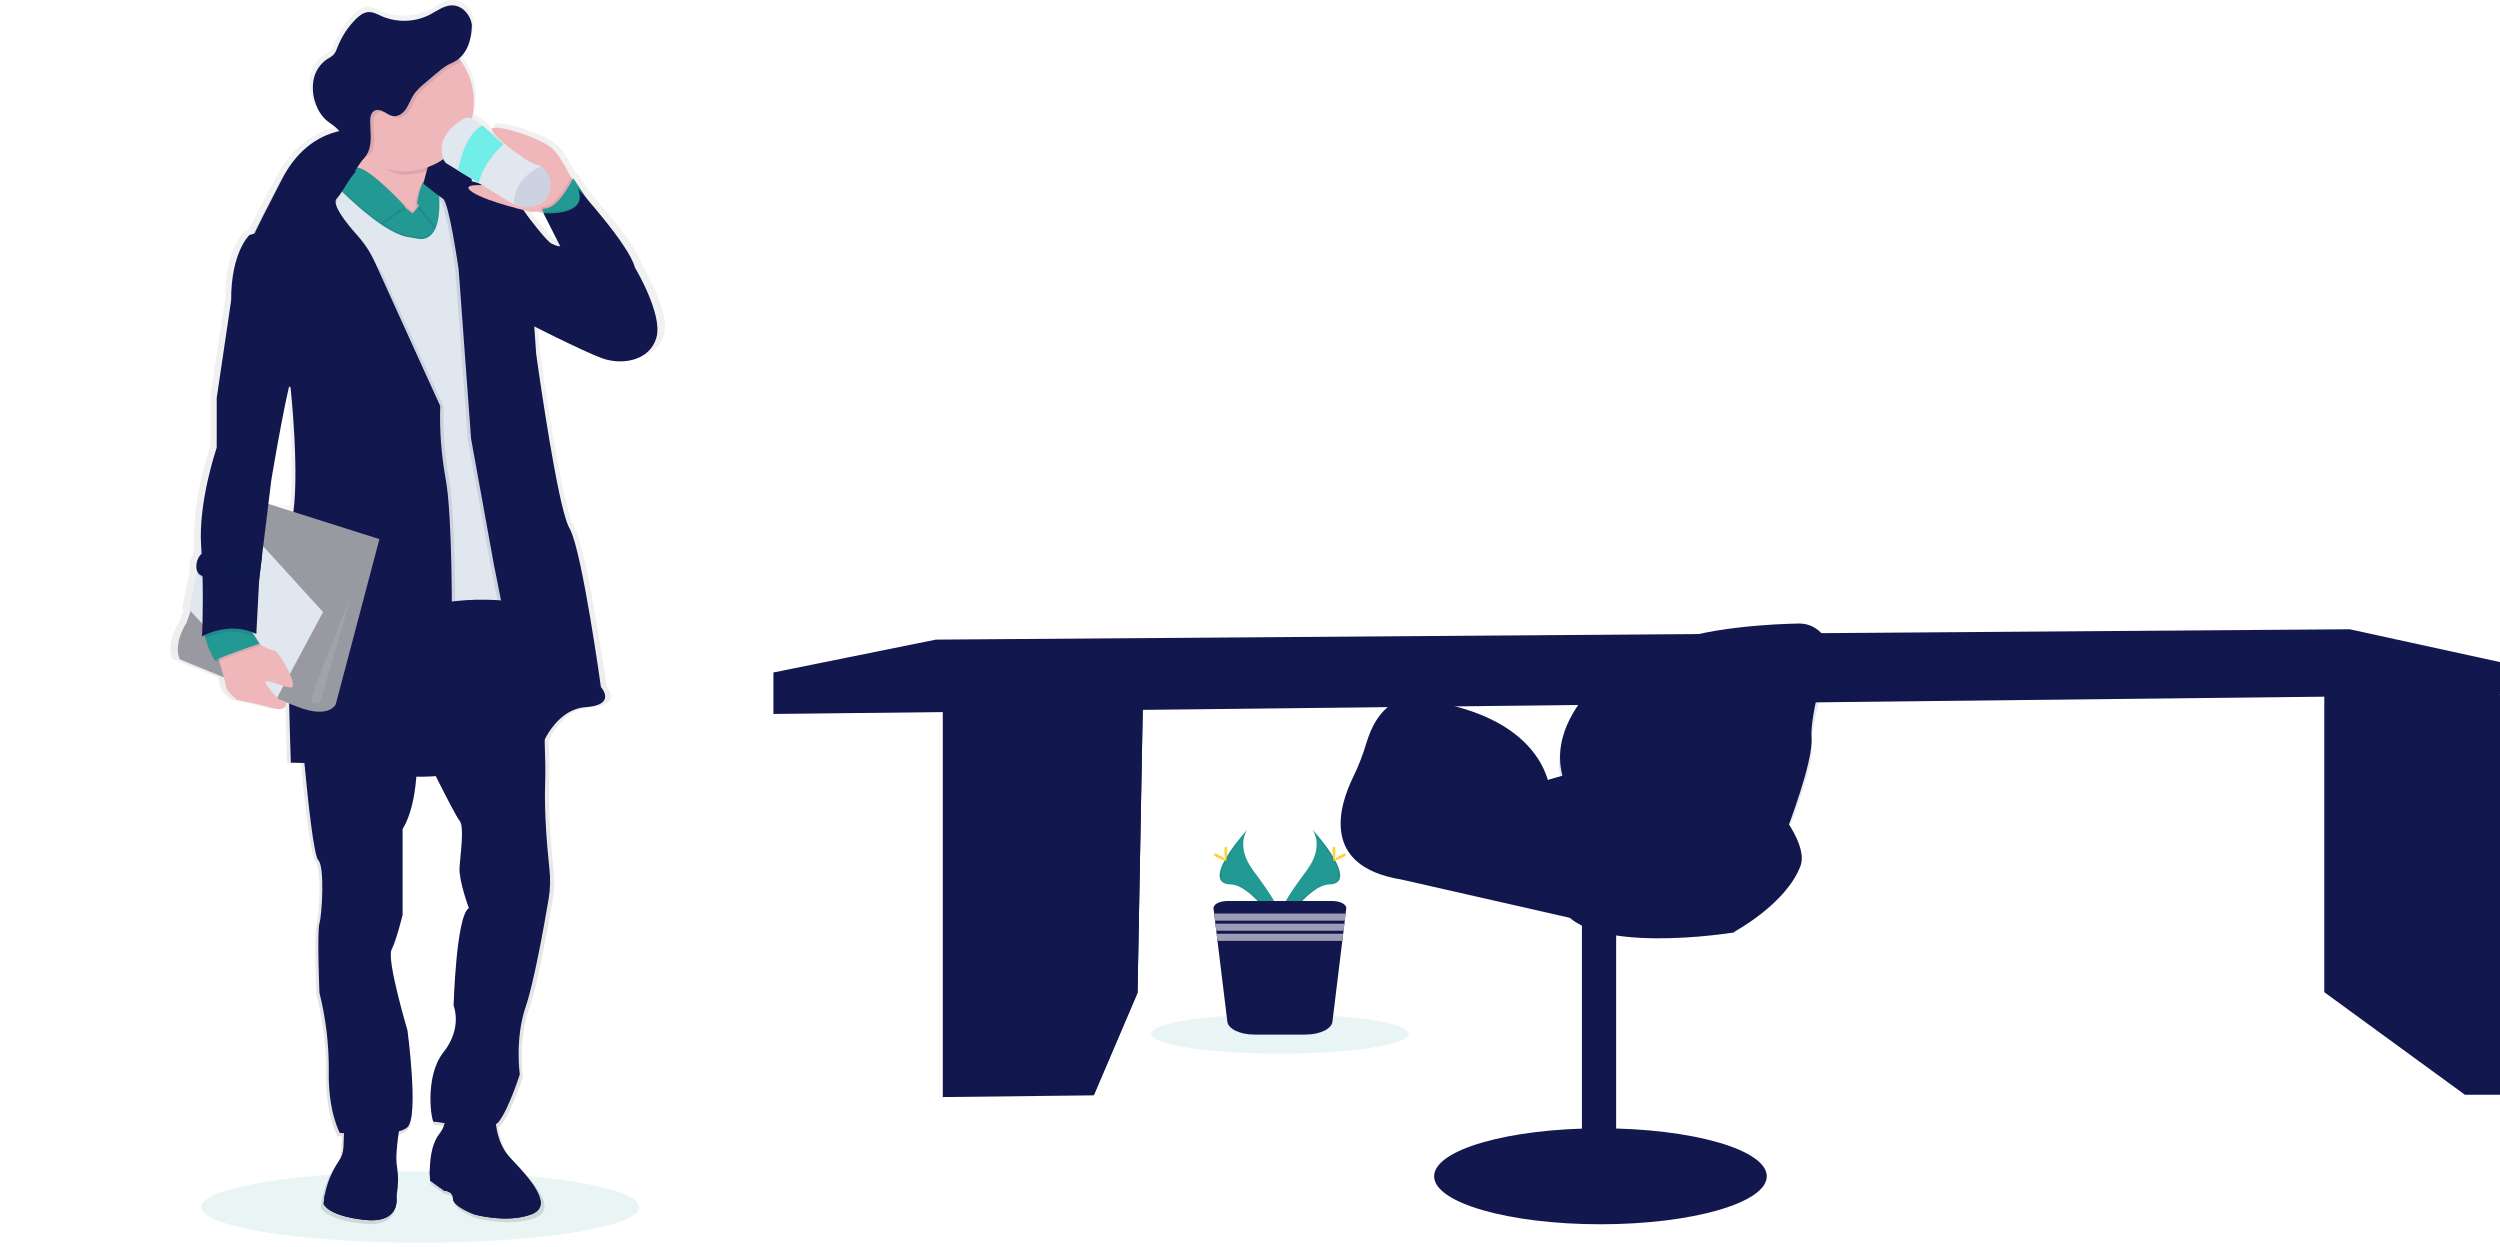 <svg width="451" height="225" viewBox="0 0 451 225" fill="none" xmlns="http://www.w3.org/2000/svg">
<path opacity="0.1" d="M75.81 224.187C97.628 224.187 115.316 221.308 115.316 217.756C115.316 214.204 97.628 211.325 75.81 211.325C53.992 211.325 36.305 214.204 36.305 217.756C36.305 221.308 53.992 224.187 75.81 224.187Z" fill="#229993"/>
<path d="M31.131 118.881C31.131 118.881 34.806 120.376 39.317 122.167C39.472 122.683 39.591 123.209 39.673 123.741C39.752 124.783 41.816 126.25 41.816 126.25C41.816 126.25 45.644 126.942 48.526 127.753C50.765 128.366 51.074 127.141 50.786 126.663L51.457 126.92C51.607 133.119 51.779 137.639 51.779 137.639C51.779 137.639 52.758 137.639 54.305 137.712C54.323 137.908 54.342 138.11 54.363 138.325C54.954 144.45 56.041 154.556 56.884 155.395C58.109 156.58 57.566 165.314 57.095 166.858C56.623 168.401 57.095 179.508 57.095 179.508C57.095 179.508 58.991 186.295 58.831 193.7C58.672 201.105 60.883 204.964 60.883 204.964L61.676 205.022C61.676 205.227 61.652 205.429 61.643 205.634C61.606 206.305 61.578 206.976 61.569 207.585C61.52 208.516 61.201 209.412 60.65 210.164C59.381 211.978 58.506 214.038 58.081 216.212C57.988 216.698 57.923 217.189 57.885 217.682C57.885 217.804 57.87 217.872 57.87 217.872C57.87 217.872 58.605 220.034 65.501 220.753C72.398 221.473 71.4 216.484 71.4 216.484C71.4 216.484 71.433 216.344 71.476 216.086C71.778 214.4 71.787 212.674 71.504 210.984C71.262 209.667 71.47 207.389 71.77 205.3C71.801 205.083 71.834 204.869 71.865 204.657C72.442 204.537 72.984 204.285 73.448 203.922C75.607 201.953 73.448 186.298 73.448 186.298C73.448 186.298 69.553 173.494 70.502 171.641C71.452 169.788 72.554 165.317 72.554 165.317V149.735C74.085 147.264 74.774 143.883 75.059 140.805C75.078 140.6 75.096 140.398 75.111 140.193C76.388 140.217 77.613 140.171 78.725 140.095L79.031 140.707C80.838 144.208 82.675 147.674 83.126 148.186C84.072 149.267 83.282 154.204 83.126 156.672C82.969 159.14 84.862 164.077 84.862 164.077C82.495 165.464 82.02 181.818 82.02 181.818C82.02 181.818 83.757 185.829 80.124 190.304C76.492 194.778 77.913 203.264 78.388 202.955C78.514 202.872 79.282 202.997 80.376 203.178C80.177 203.911 79.822 204.592 79.334 205.175C78.162 206.633 77.76 208.917 77.644 210.742C77.576 211.694 77.576 212.648 77.644 213.6L80.275 215.437C80.275 215.437 81.907 215.437 81.907 216.879C81.907 218.322 85.906 219.758 85.906 219.758C85.906 219.758 91.854 221.403 96.435 219.758C97.92 219.225 98.374 218.31 98.199 217.198C97.838 214.874 94.729 211.686 92.487 209.37C90.975 207.799 90.286 205.717 89.979 203.913C89.946 203.72 89.918 203.53 89.894 203.343C90.078 203.239 90.243 203.104 90.381 202.942C92.276 200.627 94.328 194.303 94.328 194.303C94.328 194.303 93.391 187.841 95.443 181.968C96.974 177.622 98.833 167.436 99.697 162.448C100.012 160.638 100.07 158.792 99.868 156.966C99.47 153.325 98.857 146.578 99.075 141.237C99.148 139.495 99.096 136.723 98.977 133.474V133.428C100.101 131.306 102.538 127.842 106.605 127.557C112.501 127.144 109.447 123.907 109.447 123.907C109.447 123.907 105.99 99.612 103.711 95.301C103.677 95.225 103.637 95.153 103.592 95.083C103.255 94.547 102.888 93.475 102.499 92.045C100.254 83.761 97.381 63.353 97.381 63.353L97.029 58.389C100.545 60.113 107.068 63.258 109.698 64.177C113.373 65.463 118.488 64.639 119.752 60.422C121.017 56.205 115.753 47.67 115.753 47.67C114.978 44.645 109.628 38.345 106.844 35.218C106.575 34.811 106.308 34.407 106.048 34.021C105.331 32.952 104.685 32.009 104.275 31.455L104.235 31.531C104.134 31.39 104.039 31.259 103.956 31.148L103.889 31.283C102.894 29.446 101.776 27.556 100.909 26.543C98.894 24.191 90.105 21.661 89.235 22.356C88.601 22.862 91.232 25.067 93.073 26.42L91.315 25.232L87.385 21.833L85.655 20.663C85.583 20.614 85.507 20.571 85.429 20.534C85.879 18.765 85.933 16.919 85.588 15.126C85.243 13.334 84.507 11.64 83.432 10.165C83.309 9.996 83.178 9.828 83.046 9.665C84.856 8.159 85.429 5.669 85.429 3.479V3.397C85.295 2.576 84.93 1.81 84.378 1.189C84.406 1.244 84.433 1.305 84.458 1.363C84.141 0.958 83.74 0.626 83.283 0.391C82.826 0.156 82.323 0.022 81.809 0C80.278 -0.024 78.994 0.98 77.65 1.669C76.267 2.362 74.751 2.748 73.205 2.801C71.659 2.854 70.12 2.572 68.692 1.976C67.862 1.62 67.026 1.149 66.126 1.222C65.226 1.296 64.512 1.875 63.9 2.478C62.427 3.898 61.269 5.611 60.5 7.506C60.274 8.061 60.072 8.652 59.634 9.068C59.3 9.34 58.939 9.577 58.556 9.773C57.895 10.193 57.327 10.743 56.886 11.39C56.444 12.036 56.138 12.765 55.986 13.533C55.7 15.062 55.861 16.641 56.449 18.081C56.804 19.078 57.385 19.979 58.145 20.715C58.718 21.245 59.404 21.634 60.01 22.133C60.286 22.357 60.543 22.603 60.779 22.868C58.025 23.477 55.507 24.873 53.53 26.886C52.045 28.321 50.804 29.988 49.855 31.822C47.292 36.639 45.736 39.638 44.812 41.539C44.349 41.68 44.064 41.748 44.064 41.748C44.064 41.748 40.591 44.831 40.644 53.676L37.958 71.365V80.414C37.958 80.414 34.5 90.235 35.067 98.363C35.067 98.473 35.067 98.58 35.088 98.688L34.806 100.069C34.373 100.66 34.156 101.382 34.194 102.114C34.176 102.365 34.195 102.617 34.249 102.862L32.84 109.82L33.107 110.101L32.381 112.144C29.646 116.514 31.131 118.881 31.131 118.881ZM51.442 69.27C51.616 69.389 51.714 69.451 51.714 69.451C51.714 69.451 53.245 83.161 52.327 91.313L49.102 91.093L47.571 90.621L48.119 86.263C48.119 86.263 50.082 74.782 51.429 69.27H51.442ZM64.114 29.473L64.42 29.002C64.356 29.17 64.292 29.336 64.224 29.489L64.114 29.473ZM49.558 91.246L51.227 91.417L52.284 91.638C52.265 91.785 52.247 91.929 52.229 92.07L49.558 91.246ZM85.429 31.969C85.428 31.817 85.418 31.664 85.398 31.513L86.709 32.291L86.788 32.34C86.335 32.208 85.87 32.092 85.429 31.985V31.969ZM95.602 38.033C95.422 37.751 95.228 37.478 95.02 37.215C95.939 37.436 96.508 37.564 96.508 37.564C97.242 37.437 97.996 37.513 98.689 37.785C98.913 38.241 99.166 38.683 99.445 39.108L101.865 43.793C101.865 43.793 101.338 43.845 100.285 43.331C99.231 42.816 95.602 38.033 95.602 38.033ZM49.638 126.231L50.394 126.537C50.226 126.59 49.956 126.467 49.638 126.231Z" fill="url(#paint0_linear)"/>
<path d="M75.843 25.565C76.816 26.138 76.847 28.585 76.697 30.548C76.59 31.984 76.391 33.16 76.391 33.16L82.727 48.564C82.727 48.564 85.076 37.589 85.113 32.689C85.115 32.302 85.056 31.918 84.938 31.549C83.832 28.018 77.622 26.058 75.843 25.565Z" fill="#12174E"/>
<path d="M75.387 25.443C75.387 25.443 75.558 25.483 75.854 25.566C75.712 25.484 75.551 25.442 75.387 25.443Z" fill="#12174E"/>
<path d="M77.584 212.966L80.135 214.803C80.135 214.803 81.718 214.803 81.718 216.234C81.718 217.664 85.595 219.091 85.595 219.091C85.595 219.091 91.365 220.723 95.805 219.091C97.245 218.561 97.686 217.655 97.517 216.549C97.165 214.243 94.148 211.092 91.977 208.78C90.51 207.221 89.834 205.154 89.546 203.365C89.333 202.085 89.276 200.785 89.374 199.491L80.034 198.827C80.569 200.236 80.569 201.793 80.034 203.203C79.83 203.707 79.554 204.179 79.216 204.605C78.077 206.051 77.685 208.32 77.575 210.118C77.511 211.066 77.514 212.018 77.584 212.966Z" fill="#12174E"/>
<path d="M58.388 217.201C58.388 217.201 59.101 219.345 65.79 220.062C72.478 220.778 71.507 215.823 71.507 215.823C71.507 215.823 71.541 215.682 71.584 215.428C71.874 213.753 71.883 212.041 71.608 210.363C71.375 209.058 71.578 206.795 71.868 204.722C72.211 202.254 72.68 200.052 72.68 200.052L62.317 200.817C62.317 200.817 62.136 202.927 62.032 205.059C61.998 205.723 61.971 206.388 61.961 206.994C61.913 207.915 61.603 208.802 61.067 209.551C59.84 211.362 58.998 213.405 58.593 215.554C58.503 216.036 58.44 216.523 58.403 217.012C58.388 217.134 58.388 217.201 58.388 217.201Z" fill="#12174E"/>
<path d="M77.583 212.966L80.134 214.803C80.134 214.803 81.718 214.803 81.718 216.233C81.718 217.663 85.595 219.091 85.595 219.091C85.595 219.091 91.364 220.723 95.805 219.091C97.244 218.561 97.685 217.654 97.517 216.549C97.379 216.549 97.247 216.567 97.137 216.57C95.318 216.628 93.548 217.118 91.738 217.281C90.707 217.357 89.672 217.373 88.639 217.33C88.126 217.326 87.615 217.286 87.108 217.21C85.883 216.993 84.746 216.359 83.653 215.737C83.386 215.612 83.15 215.428 82.964 215.198C82.817 214.944 82.713 214.666 82.658 214.377C82.272 212.993 81.194 211.885 79.957 211.156C79.204 210.727 78.406 210.383 77.577 210.13C77.513 211.074 77.515 212.022 77.583 212.966Z" fill="#12174E"/>
<path d="M58.388 217.201C58.388 217.201 59.101 219.345 65.79 220.062C72.478 220.778 71.507 215.823 71.507 215.823C71.507 215.823 71.541 215.682 71.584 215.428C71.277 215.587 71.017 215.734 70.898 215.802C70.285 216.16 69.737 216.653 69.1 216.987C67.569 217.792 65.731 217.554 64.004 217.293C63.193 217.171 62.381 217.048 61.572 216.898C60.956 216.814 60.356 216.636 59.793 216.371C59.375 216.128 58.974 215.855 58.593 215.557C58.503 216.039 58.44 216.526 58.403 217.015C58.388 217.134 58.388 217.201 58.388 217.201Z" fill="#12174E"/>
<path opacity="0.1" d="M77.583 212.966L80.134 214.803C80.134 214.803 81.718 214.803 81.718 216.233C81.718 217.663 85.595 219.091 85.595 219.091C85.595 219.091 91.364 220.723 95.805 219.091C97.244 218.561 97.685 217.654 97.517 216.549C97.379 216.549 97.247 216.567 97.137 216.57C95.318 216.628 93.548 217.118 91.738 217.281C90.707 217.357 89.672 217.373 88.639 217.33C88.126 217.326 87.615 217.286 87.108 217.21C85.883 216.993 84.746 216.359 83.653 215.737C83.386 215.612 83.15 215.428 82.964 215.198C82.817 214.944 82.713 214.666 82.658 214.377C82.272 212.993 81.194 211.885 79.957 211.156C79.204 210.727 78.406 210.383 77.577 210.13C77.513 211.074 77.515 212.022 77.583 212.966Z" fill="#12174E"/>
<path opacity="0.1" d="M58.388 217.201C58.388 217.201 59.101 219.345 65.79 220.062C72.478 220.778 71.507 215.823 71.507 215.823C71.507 215.823 71.541 215.682 71.584 215.428C71.277 215.587 71.017 215.734 70.898 215.802C70.285 216.16 69.737 216.653 69.1 216.987C67.569 217.792 65.731 217.554 64.004 217.293C63.193 217.171 62.381 217.048 61.572 216.898C60.956 216.814 60.356 216.636 59.793 216.371C59.375 216.128 58.974 215.855 58.593 215.557C58.503 216.039 58.44 216.526 58.403 217.015C58.388 217.134 58.388 217.201 58.388 217.201Z" fill="#12174E"/>
<path opacity="0.1" d="M80.032 198.827C80.567 200.236 80.567 201.793 80.032 203.203C82.712 203.659 87.707 204.581 89.544 203.365C89.332 202.085 89.274 200.785 89.373 199.491L80.032 198.827Z" fill="#12174E"/>
<path opacity="0.1" d="M62.035 205.059C63.928 205.194 69.021 205.46 71.872 204.722C72.215 202.254 72.683 200.052 72.683 200.052L62.32 200.817C62.32 200.817 62.139 202.927 62.035 205.059Z" fill="#12174E"/>
<path d="M54.562 133.649C54.562 133.649 54.722 135.563 54.976 138.242C55.549 144.324 56.605 154.366 57.426 155.184C58.602 156.363 58.09 165.029 57.631 166.561C57.172 168.092 57.631 179.117 57.631 179.117C58.787 183.722 59.353 188.456 59.315 193.204C59.162 200.554 61.306 204.382 61.306 204.382C61.306 204.382 71.412 205.301 73.504 203.347C75.595 201.393 73.504 185.854 73.504 185.854C73.504 185.854 69.719 173.154 70.637 171.317C71.556 169.479 72.628 165.039 72.628 165.039V149.573C74.113 147.123 74.772 143.755 75.056 140.711C75.283 138.107 75.29 135.488 75.078 132.883C75.078 132.883 76.98 136.772 78.918 140.619C80.67 144.095 82.452 147.534 82.899 148.042C83.818 149.114 83.052 154.014 82.899 156.464C82.746 158.914 84.584 163.814 84.584 163.814C82.287 165.192 81.827 181.423 81.827 181.423C81.827 181.423 83.512 185.404 79.99 189.844C76.468 194.285 77.846 202.707 78.306 202.4C78.765 202.094 88.105 204.697 89.943 202.4C91.78 200.104 93.771 193.826 93.771 193.826C93.771 193.826 92.852 187.394 94.843 181.576C96.319 177.264 98.129 167.155 98.968 162.203C99.269 160.405 99.319 158.575 99.118 156.764C98.732 153.147 98.138 146.453 98.349 141.145C98.42 139.415 98.371 136.665 98.254 133.44C97.859 122.385 96.665 105.774 96.665 105.774L88.366 100.152L82.887 96.44L81.546 96.645L56.55 100.507L55.579 112.836L54.562 133.649Z" fill="#12174E"/>
<path opacity="0.1" d="M88.371 100.158L88.809 102.565C88.809 102.565 92.484 120.174 93.25 129.208C94.016 138.242 97.231 135.639 97.231 135.639C97.512 134.881 97.856 134.147 98.26 133.446C97.865 122.391 96.671 105.78 96.671 105.78L88.371 100.158Z" fill="#12174E"/>
<path d="M62.118 33.354C62.118 33.354 79.267 47.083 76.101 44.326C74.367 42.813 75.546 36.364 76.967 30.852C78.137 26.304 79.469 22.39 79.469 22.39C79.469 22.39 64.5 8.386 65.587 19.836C65.97 23.872 65.652 26.742 65.079 28.769C64.028 32.484 62.118 33.354 62.118 33.354Z" fill="#EFB7B9"/>
<path opacity="0.1" d="M63.544 29.704L74.416 38.202L77.579 34.68C77.579 34.68 80.287 33.507 80.489 34.833C80.691 36.159 81.46 44.327 79.876 45.092C78.293 45.858 76.254 46.369 74.468 46.115C72.683 45.861 70.689 43.867 69.363 43.102C68.037 42.336 63.137 38.355 63.137 38.355L60.687 34.937L63.544 29.704Z" fill="#12174E"/>
<path d="M63.544 30.01L74.416 38.508L77.579 34.986C77.579 34.986 80.287 33.813 80.489 35.139C80.691 36.465 81.46 44.633 79.876 45.398C78.293 46.164 76.254 46.676 74.468 46.421C72.683 46.167 70.689 44.174 69.363 43.408C68.037 42.642 63.137 38.661 63.137 38.661L60.687 35.243L63.544 30.01Z" fill="#229993"/>
<path opacity="0.1" d="M54.562 133.649C54.562 133.649 54.722 135.563 54.976 138.243C58.345 138.371 64.88 138.769 69.467 139.97C71.298 140.423 73.174 140.668 75.059 140.702C75.286 138.098 75.293 135.479 75.081 132.874C75.081 132.874 76.983 136.763 78.921 140.61C80.579 140.498 82.229 140.284 83.861 139.97L81.818 113.428C81.818 113.428 81.886 104.519 81.549 96.636L56.55 100.507L55.579 112.837L54.562 133.649Z" fill="#12174E"/>
<path opacity="0.1" d="M73.346 37.488C73.346 37.488 65.919 29.369 64.158 30.659C62.397 31.948 61.258 35.09 61.258 35.09L67.306 41.723L73.346 37.488Z" fill="#12174E"/>
<path d="M73.039 37.182C73.039 37.182 65.613 29.063 63.852 30.353C62.091 31.642 60.952 34.784 60.952 34.784L67 41.417L73.039 37.182Z" fill="#229993"/>
<path opacity="0.1" d="M79.212 42.385L74.924 37.011C74.924 37.011 75.598 31.93 77.166 32.579C78.734 33.228 79.212 35.828 79.212 35.828V42.385Z" fill="#12174E"/>
<path d="M79.519 42.029L75.253 36.655C75.253 36.655 75.927 31.574 77.495 32.223C79.063 32.873 79.519 35.473 79.519 35.473V42.029Z" fill="#229993"/>
<path opacity="0.1" d="M59.869 32.383C59.869 32.383 68.661 41.876 73.91 42.513C74.385 42.572 74.86 42.651 75.328 42.746C76.7 43.016 79.689 42.746 79.215 34.897L79.876 33.507L83.961 36.009L85.34 47.236L87.789 76.023L91.412 108.077C91.412 108.077 80.286 107.005 77.172 109.814C74.057 112.622 73.191 94.501 73.191 94.501L64.668 57.752L55.582 34.119L59.869 32.383Z" fill="#12174E"/>
<path opacity="0.1" d="M55.582 35.344L64.668 58.977L73.191 95.726C73.191 95.726 74.061 113.843 77.172 111.038C78.189 110.12 80.063 109.617 82.124 109.357C84.658 109.083 87.211 109.026 89.755 109.186C90.772 109.241 91.412 109.302 91.412 109.302L87.786 77.247L85.336 48.46L83.958 37.233L79.876 34.731L79.212 36.122C79.212 36.327 79.233 36.529 79.242 36.734C79.53 43.986 76.66 44.243 75.328 43.98C74.857 43.885 74.385 43.805 73.907 43.747C70.19 43.291 64.695 38.4 61.808 35.589C60.616 34.425 59.866 33.617 59.866 33.617L55.582 35.344Z" fill="#12174E"/>
<path d="M55.582 34.425L64.668 58.058L73.191 94.807C73.191 94.807 74.061 112.925 77.172 110.119C78.189 109.201 80.063 108.698 82.124 108.438C84.658 108.164 87.211 108.107 89.755 108.267C90.772 108.322 91.412 108.383 91.412 108.383L87.786 76.328L85.336 47.541L83.958 36.315L79.876 33.812L79.212 35.203C79.212 35.408 79.233 35.61 79.242 35.815C79.53 43.067 76.66 43.324 75.328 43.061C74.857 42.966 74.385 42.886 73.907 42.828C70.19 42.372 64.695 37.481 61.808 34.67C60.616 33.506 59.866 32.698 59.866 32.698L55.582 34.425Z" fill="#E1E7EF"/>
<path opacity="0.1" d="M79.212 35.203C79.212 35.408 79.233 35.611 79.242 35.816L79.313 35.865C80.391 36.575 82.121 48.574 82.121 48.574L84.366 79.146L88.5 101.962C88.5 101.962 89.042 104.562 89.753 108.276C90.769 108.331 91.409 108.393 91.409 108.393L87.787 76.329L85.337 47.542L83.959 36.315L79.876 33.813L79.212 35.203Z" fill="#12174E"/>
<path d="M76.401 33.161C76.401 33.161 78.851 35.145 79.929 35.856C81.007 36.566 82.737 48.565 82.737 48.565L84.982 79.137L89.116 101.953C89.116 101.953 92.791 119.562 93.557 128.596C94.322 137.63 97.538 135.027 97.538 135.027C97.538 135.027 99.939 127.983 105.653 127.576C111.368 127.169 108.409 123.95 108.409 123.95C108.409 123.95 105.062 99.827 102.86 95.531C102.826 95.457 102.787 95.385 102.744 95.316C102.419 94.783 102.061 93.721 101.684 92.3C99.507 84.08 96.723 63.819 96.723 63.819L94.987 38.707C90.543 31.464 76.762 31.715 76.762 31.715L76.401 33.161Z" fill="#12174E"/>
<path opacity="0.1" d="M55.582 34.425L64.668 58.058L73.191 94.808C73.191 94.808 74.061 112.925 77.172 110.12C78.189 109.201 80.063 108.699 82.124 108.438C82.087 102.209 81.897 91.031 81 86.334C80.224 82.041 79.899 77.679 80.032 73.318L68.903 49.073C68.903 49.073 60.534 38.756 60.482 37.28C60.463 36.734 61.057 35.724 61.811 34.661C60.619 33.498 59.869 32.689 59.869 32.689L55.582 34.425Z" fill="#12174E"/>
<path d="M83.552 139.366L81.512 112.824C81.512 112.824 81.665 93.019 80.388 86.334C79.61 82.041 79.284 77.679 79.417 73.319L68.291 49.073C68.291 49.073 59.922 38.756 59.87 37.28C59.818 35.804 64.252 30.895 64.252 30.895C64.252 30.895 54.562 32.028 53.285 36.364C52.008 40.7 45.017 42.388 45.017 42.388C45.017 42.388 41.648 45.45 41.7 54.23C41.752 63.01 52.419 69.898 52.419 69.898C52.419 69.898 54.204 86.435 52.673 93.889C51.142 101.343 52.468 137.578 52.468 137.578C52.468 137.578 62.727 137.682 69.158 139.366C75.589 141.051 83.552 139.366 83.552 139.366Z" fill="#12174E"/>
<path d="M68.445 97.257L60.584 127.012C60.584 127.012 59.512 129.667 53.999 127.625C48.487 125.582 32.461 118.949 32.461 118.949C32.461 118.949 31.031 116.6 33.686 112.263L41.701 88.784L68.445 97.257Z" fill="#9899A1"/>
<path d="M58.278 110.414L45.569 96.44L37.453 93.147L34.121 109.951L49.55 126.718L58.278 110.414Z" fill="#E1E7EF"/>
<path d="M44.696 115.081C44.696 115.081 48.475 117.301 49.47 117.377C50.466 117.454 53.981 124.09 52.496 124.038C51.011 123.986 47.556 122.201 47.902 123.119C48.248 124.038 50.499 126.794 51.155 126.534C51.81 126.274 52.113 128.555 49.317 127.759C46.521 126.963 42.809 126.265 42.809 126.265C42.809 126.265 40.819 124.81 40.742 123.778C40.666 122.746 38.945 117.307 38.945 117.307L44.696 115.081Z" fill="#EFB7B9"/>
<path d="M105.366 36.683C105.366 36.683 102.095 29.624 100.141 27.287C98.187 24.951 89.665 22.443 88.81 23.132C87.956 23.821 93.097 27.692 94.016 28.188C94.935 28.684 88.078 33.293 87.94 33.394C87.803 33.495 82.581 32.928 85.261 34.689C87.94 36.45 95.863 38.245 95.863 38.245C96.396 38.152 96.943 38.169 97.47 38.295C97.996 38.421 98.492 38.653 98.925 38.977C100.46 40.091 105.366 36.683 105.366 36.683Z" fill="#EFB7B9"/>
<path opacity="0.1" d="M37.327 115.436C37.76 116.856 38.341 118.226 39.06 119.525C39.826 118.833 47.136 116.422 47.136 116.422L46.324 115.17L45.001 113.13C45.001 113.13 38.484 111.715 37.376 113.13C37.002 113.605 37.07 114.481 37.327 115.436Z" fill="#12174E"/>
<path d="M37.022 115.13C37.455 116.55 38.036 117.92 38.755 119.219C39.521 118.526 46.831 116.116 46.831 116.116L46.019 114.864L44.696 112.824C44.696 112.824 38.179 111.409 37.071 112.824C36.697 113.299 36.764 114.175 37.022 115.13Z" fill="#229993"/>
<path opacity="0.1" d="M97.893 38.278C98.128 38.803 98.405 39.309 98.72 39.791C99.899 41.65 101.685 43.842 101.685 43.842C101.685 43.842 108.649 40.639 108.649 40.498C108.649 40.357 106.536 37.028 104.818 34.404C104.122 33.344 103.495 32.407 103.096 31.859C103.096 31.859 100.496 37.298 97.93 37.334C97.259 37.344 97.618 37.613 97.893 38.278Z" fill="#12174E"/>
<path d="M98.2 38.584C98.435 39.11 98.711 39.616 99.027 40.097C100.206 41.956 101.991 44.149 101.991 44.149C101.991 44.149 108.955 40.946 108.955 40.805C108.955 40.664 106.842 37.335 105.124 34.71C104.429 33.651 103.801 32.714 103.403 32.166C103.403 32.166 100.803 37.604 98.237 37.641C97.566 37.65 97.924 37.92 98.2 38.584Z" fill="#229993"/>
<path opacity="0.1" d="M37.022 115.13C38.406 114.478 42.099 113.121 46.019 114.864L44.696 112.824C44.696 112.824 38.179 111.409 37.071 112.824C36.697 113.299 36.764 114.175 37.022 115.13Z" fill="#12174E"/>
<path d="M36.289 98.583C36.32 99.027 36.347 99.471 36.375 99.912C36.452 101.263 36.504 102.601 36.537 103.893C36.69 109.877 36.442 114.814 36.442 114.814C36.442 114.814 41.189 111.957 46.242 114.355L46.751 104.671V104.503L47.268 100.268L48.946 86.588C48.946 86.588 52.11 67.6 53.081 66.887C54.051 66.173 45.884 50.809 45.884 50.809L41.697 54.23L39.094 71.787V80.769C39.094 80.769 35.726 90.52 36.289 98.583Z" fill="#12174E"/>
<path opacity="0.1" d="M98.049 38.153L99.029 40.097C100.208 41.956 101.994 44.149 101.994 44.149C101.994 44.149 108.958 40.946 108.958 40.805C108.958 40.664 106.845 37.335 105.127 34.711C104.597 34.098 104.275 33.761 104.275 33.761C106.318 38.814 98.049 38.153 98.049 38.153Z" fill="#12174E"/>
<path d="M92.127 37.28L94.987 38.713C94.987 38.713 98.509 43.46 99.529 43.971C100.549 44.483 101.06 44.431 101.06 44.431L98.05 38.459C98.05 38.459 106.318 39.12 104.276 34.067C104.276 34.067 113.515 44.173 114.535 48.259C114.535 48.259 119.64 56.729 118.415 60.916C117.19 65.102 112.238 65.917 108.664 64.643C105.09 63.369 94.118 57.752 94.118 57.752L92.127 37.28Z" fill="#12174E"/>
<path opacity="0.1" d="M102.387 47.235C102.387 47.235 110.095 55.862 109.482 57.035C108.87 58.208 102.794 48.971 102.387 47.235Z" fill="#12174E"/>
<path opacity="0.2" d="M67.603 24.013C67.603 24.013 56.756 20.745 50.631 32.535C44.506 44.326 44.301 45.144 44.607 45.704C44.913 46.264 56.805 43.153 57.469 44.531C58.134 45.909 50.732 51.575 50.732 51.575L79.415 73.318L67.364 47.704C66.554 45.91 65.473 44.25 64.161 42.782C62.179 40.565 59.469 37.169 60.428 36.122C61.273 35.203 62.626 32.805 64.452 30.046C65.79 28.021 67.915 25.74 67.603 24.013Z" fill="#12174E"/>
<path d="M67.909 23.707C67.909 23.707 57.062 20.439 50.937 32.229C44.812 44.02 44.607 44.837 44.913 45.398C45.22 45.958 57.111 42.847 57.776 44.225C58.44 45.603 51.038 51.269 51.038 51.269L79.415 73.318L67.67 47.398C66.86 45.603 65.78 43.944 64.467 42.476C62.486 40.259 59.775 36.863 60.734 35.816C61.579 34.897 62.933 32.499 64.758 29.74C66.096 27.715 68.222 25.434 67.909 23.707Z" fill="#12174E"/>
<path opacity="0.1" d="M67.909 23.707C67.909 23.707 57.062 20.439 50.937 32.229C44.812 44.02 44.607 44.837 44.913 45.398C45.22 45.958 57.111 42.847 57.776 44.225C58.44 45.603 51.038 51.269 51.038 51.269L79.415 73.318L67.107 46.151C66.63 45.095 65.985 44.124 65.196 43.276C63.257 41.187 59.65 37.001 60.734 35.816C61.579 34.897 62.933 32.499 64.758 29.74C66.096 27.715 68.222 25.434 67.909 23.707Z" fill="#12174E"/>
<path d="M65.689 77.756C66.928 77.756 67.933 76.751 67.933 75.511C67.933 74.272 66.928 73.267 65.689 73.267C64.449 73.267 63.444 74.272 63.444 75.511C63.444 76.751 64.449 77.756 65.689 77.756Z" fill="#12174E"/>
<path d="M65.689 91.69C66.928 91.69 67.933 90.685 67.933 89.445C67.933 88.205 66.928 87.2 65.689 87.2C64.449 87.2 63.444 88.205 63.444 89.445C63.444 90.685 64.449 91.69 65.689 91.69Z" fill="#12174E"/>
<path d="M36.538 103.894C37.83 104.2 43.958 104.063 46.745 104.672V104.504L47.263 100.268C44.12 99.876 37.291 99.132 36.366 99.913C35.169 100.933 34.998 103.542 36.538 103.894Z" fill="#12174E"/>
<path opacity="0.1" d="M36.538 104.2C37.83 104.507 43.958 104.369 46.745 104.978V104.81L47.263 100.574C44.12 100.182 37.291 99.438 36.366 100.219C35.169 101.239 34.998 103.848 36.538 104.2Z" fill="#12174E"/>
<path opacity="0.1" d="M36.538 103.894C37.83 104.2 43.958 104.063 46.745 104.672V104.504L47.263 100.268C44.12 99.876 37.291 99.132 36.366 99.913C35.169 100.933 34.998 103.542 36.538 103.894Z" fill="#12174E"/>
<path d="M37.872 103.201C38.619 103.201 39.225 102.595 39.225 101.848C39.225 101.1 38.619 100.494 37.872 100.494C37.124 100.494 36.518 101.1 36.518 101.848C36.518 102.595 37.124 103.201 37.872 103.201Z" fill="#12174E"/>
<path opacity="0.1" d="M63.444 107.259L57.726 126.758C57.726 126.758 56.195 127.471 56.195 126.197C56.195 124.923 63.444 107.259 63.444 107.259Z" fill="white"/>
<path opacity="0.1" d="M65.637 27.811C65.998 28.1 66.376 28.369 66.767 28.616C68.712 29.841 70.442 31.507 72.923 31.507C74.299 31.509 75.665 31.284 76.968 30.842C78.138 26.295 79.47 22.381 79.47 22.381C79.47 22.381 64.501 8.376 65.588 19.827C65.971 23.863 66.21 25.783 65.637 27.811Z" fill="#12174E"/>
<path d="M60.348 18.32C60.348 20.807 61.086 23.238 62.467 25.306C63.849 27.374 65.813 28.986 68.111 29.937C70.408 30.889 72.936 31.138 75.376 30.653C77.815 30.168 80.055 28.97 81.814 27.212C83.573 25.453 84.77 23.212 85.255 20.773C85.74 18.334 85.492 15.806 84.54 13.508C83.588 11.21 81.976 9.247 79.909 7.865C77.841 6.483 75.41 5.746 72.923 5.746C71.269 5.738 69.631 6.058 68.102 6.687C66.572 7.316 65.183 8.242 64.014 9.412C62.845 10.581 61.919 11.97 61.29 13.499C60.66 15.028 60.34 16.667 60.348 18.32Z" fill="#EFB7B9"/>
<path d="M80.048 28.846C80.164 29.134 80.371 29.376 80.636 29.535L82.633 30.76L86.366 33.029L92.274 36.619C92.412 36.702 92.553 36.779 92.696 36.848C93.389 37.2 94.153 37.389 94.929 37.399C95.706 37.41 96.475 37.242 97.177 36.91C97.707 36.671 98.173 36.31 98.536 35.857C98.9 35.403 99.151 34.87 99.268 34.3C99.425 33.508 99.359 32.687 99.077 31.93C98.795 31.173 98.307 30.509 97.67 30.013C97.638 29.985 97.6 29.966 97.559 29.955C96.302 29.602 95.119 29.024 94.068 28.249L90.35 25.677L87.031 22.642L85.353 21.481C85.107 21.31 84.817 21.214 84.518 21.203C84.219 21.192 83.923 21.267 83.665 21.42C81.944 22.415 78.517 24.975 80.048 28.846Z" fill="#E1E7EF"/>
<path d="M82.633 30.741L86.366 33.011C87.144 29.875 89.122 27.66 90.84 25.988L87.031 22.62C84.134 24.056 82.982 28.846 82.633 30.741Z" fill="#72EEE8"/>
<path opacity="0.1" d="M92.687 36.829C93.379 37.181 94.143 37.369 94.92 37.38C95.697 37.391 96.466 37.223 97.167 36.89C97.698 36.652 98.164 36.291 98.527 35.837C98.891 35.384 99.142 34.85 99.259 34.281C99.416 33.489 99.35 32.668 99.068 31.911C98.785 31.154 98.298 30.49 97.66 29.994C96.733 30.386 95.875 30.925 95.119 31.589C94.063 32.503 93.299 33.706 92.92 35.05C92.77 35.631 92.692 36.229 92.687 36.829Z" fill="#12174E"/>
<path opacity="0.1" d="M60.348 18.32C60.346 20.152 60.745 21.961 61.518 23.621C62.276 24.377 62.854 25.294 63.208 26.304C64.06 27.339 64.394 27.924 65.53 28.641C65.986 28.16 67.015 27.869 67.202 27.247C67.677 25.646 67.407 23.934 67.382 22.265C67.382 21.524 67.487 20.648 68.139 20.293C68.681 19.986 69.364 20.207 69.897 20.507C70.43 20.807 70.959 21.196 71.572 21.266C72.491 21.371 73.33 20.724 73.844 19.965C74.359 19.205 74.656 18.317 75.143 17.539C75.786 16.514 76.735 15.726 77.669 14.961C78.738 14.079 79.776 13.102 80.915 12.312C81.595 11.837 82.41 11.617 83.081 11.139L83.188 11.059C81.646 8.881 79.452 7.249 76.921 6.4C74.391 5.551 71.656 5.529 69.113 6.338C66.569 7.147 64.349 8.744 62.773 10.898C61.198 13.052 60.348 15.652 60.348 18.32Z" fill="#12174E"/>
<path d="M85.121 4.42C84.855 2.656 83.394 0.999 81.612 0.968C80.139 0.944 78.883 1.942 77.579 2.625C76.243 3.313 74.771 3.698 73.269 3.751C71.767 3.804 70.272 3.524 68.89 2.931C68.091 2.579 67.276 2.111 66.404 2.184C65.531 2.257 64.836 2.827 64.229 3.409C62.798 4.827 61.676 6.527 60.934 8.401C60.717 8.952 60.518 9.537 60.095 9.953C59.77 10.22 59.419 10.453 59.048 10.649C58.407 11.074 57.858 11.622 57.433 12.262C57.008 12.902 56.714 13.621 56.57 14.376C56.294 15.894 56.45 17.459 57.02 18.893C57.365 19.876 57.927 20.769 58.665 21.505C59.222 22.029 59.89 22.424 60.475 22.911C61.427 23.721 62.153 24.765 62.583 25.94C63.012 27.114 63.13 28.381 62.925 29.614C64.554 29.988 66.116 28.53 66.6 26.928C67.084 25.327 66.805 23.618 66.78 21.946C66.78 21.205 66.884 20.332 67.537 19.977C68.079 19.671 68.762 19.891 69.294 20.191C69.827 20.491 70.354 20.877 70.97 20.951C71.888 21.055 72.728 20.409 73.242 19.649C73.757 18.89 74.05 18.002 74.54 17.224C75.181 16.198 76.133 15.411 77.067 14.645C78.136 13.763 79.174 12.786 80.31 11.996C80.993 11.521 81.808 11.301 82.478 10.823C84.493 9.381 85.121 6.735 85.121 4.42Z" fill="#12174E"/>
<path opacity="0.1" d="M75.387 25.443C75.387 25.443 75.558 25.483 75.854 25.566C75.712 25.484 75.551 25.442 75.387 25.443Z" fill="#12174E"/>
<g opacity="0.1">
<path opacity="0.1" d="M65.976 25.94C66.45 24.338 66.181 22.626 66.156 20.957C66.156 20.216 66.26 19.34 66.913 18.985C67.455 18.678 68.138 18.899 68.671 19.199C69.204 19.499 69.73 19.888 70.346 19.959C71.264 20.063 72.104 19.42 72.618 18.657C73.133 17.895 73.427 17.009 73.917 16.232C74.557 15.206 75.509 14.419 76.443 13.653C77.512 12.774 78.55 11.794 79.686 11.004C80.369 10.529 81.184 10.309 81.854 9.831C83.882 8.38 84.51 5.734 84.51 3.421C84.441 2.978 84.304 2.548 84.102 2.147C84.642 2.77 84.996 3.532 85.122 4.346C85.122 6.658 84.51 9.304 82.467 10.756C81.796 11.234 80.982 11.454 80.299 11.929C79.162 12.719 78.124 13.699 77.056 14.578C76.121 15.344 75.169 16.131 74.529 17.157C74.039 17.934 73.748 18.823 73.231 19.582C72.713 20.341 71.871 20.988 70.958 20.884C70.346 20.813 69.825 20.421 69.283 20.124C68.741 19.827 68.058 19.616 67.525 19.91C66.873 20.265 66.757 21.135 66.769 21.882C66.793 23.551 67.075 25.25 66.588 26.864C66.101 28.478 64.549 29.927 62.913 29.547C62.965 29.26 62.996 28.969 63.008 28.677C64.371 28.561 65.568 27.315 65.976 25.94Z" fill="#12174E"/>
<path opacity="0.1" d="M58.053 20.513C58.611 21.037 59.278 21.432 59.863 21.919C60.507 22.462 61.048 23.116 61.459 23.851C61.167 23.48 60.837 23.141 60.476 22.838C59.888 22.351 59.223 21.956 58.666 21.432C58.221 21.005 57.845 20.511 57.551 19.968C57.706 20.161 57.874 20.343 58.053 20.513Z" fill="#12174E"/>
</g>
<path opacity="0.1" d="M74.971 129.829C75.194 130.494 75.513 131.143 75.556 131.844C75.629 133.036 74.9 134.147 74.848 135.342C74.787 136.732 75.632 137.978 76.441 139.108C75.482 139.108 74.435 138.778 73.948 137.954C73.781 137.637 73.66 137.297 73.59 136.946C72.723 133.489 71.881 129.707 73.387 126.479C73.618 125.92 73.957 125.413 74.383 124.984C74.637 126.614 74.422 128.215 74.971 129.829Z" fill="#12174E"/>
<path opacity="0.1" d="M98.926 105.428L101.471 101.995C102.083 101.166 102.717 100.302 102.938 99.294C103.176 98.189 102.898 97.043 102.861 95.926C102.861 95.8 102.861 95.671 102.861 95.543C102.827 95.469 102.788 95.397 102.745 95.329C102.42 94.796 102.062 93.733 101.685 92.312C101.314 92.681 101.026 93.124 100.84 93.614C99.655 96.504 100.751 99.898 99.771 102.862C99.489 103.713 99.03 104.528 98.926 105.428Z" fill="#12174E"/>
<path opacity="0.1" d="M92.445 209.349C91.188 210.25 89.752 210.872 88.234 211.172C86.717 211.473 85.153 211.445 83.647 211.092" fill="#12174E"/>
<path opacity="0.1" d="M71.36 209.854C70.716 210.457 69.956 210.922 69.125 211.219C68.294 211.517 67.412 211.641 66.531 211.583C65.651 211.526 64.792 211.288 64.007 210.886C63.222 210.483 62.528 209.923 61.968 209.242" fill="#12174E"/>
<path opacity="0.1" d="M84.799 163.688C86.02 163.969 87.3 163.848 88.446 163.341C89.592 162.834 90.543 161.969 91.156 160.876" fill="#12174E"/>
<path opacity="0.1" d="M70.283 171.427C68.343 171.57 66.412 171.04 64.817 169.927L70.283 171.427Z" fill="#12174E"/>
<path opacity="0.1" d="M80.189 189.93C81.821 190.595 83.275 191.627 84.865 192.38C86.454 193.133 88.295 193.63 89.979 193.103" fill="#12174E"/>
<rect x="0" y="106.731" width="9.225" height="11.276" fill="#C4C4C4" fill-opacity="0.01"/>
<g opacity="0.4" filter="url(#filter0_f)">
<path d="M300.048 118.357C314.08 118.357 325.455 117.555 325.455 116.564C325.455 115.573 314.08 114.771 300.048 114.771C286.015 114.771 274.64 115.573 274.64 116.564C274.64 117.555 286.015 118.357 300.048 118.357Z" fill="#12174E"/>
</g>
<path opacity="0.1" d="M317.12 105.847C317.042 105.847 316.968 105.829 316.893 105.815C316.97 105.807 317.048 105.818 317.12 105.847Z" fill="#12174E"/>
<path d="M206.248 122.458L206.135 128.676L205.212 179.094L197.312 197.597L170.083 197.908V125.32L198.5 123.071L206.248 122.458Z" fill="#12174E"/>
<path opacity="0.1" d="M206.248 122.458L206.135 128.676L205.212 179.094L197.312 197.597L170.083 197.908V125.32L198.5 123.071L206.248 122.458Z" fill="#12174E"/>
<path d="M206.248 122.458L206.135 128.676L205.212 179.094L197.312 197.597L199.391 128.796L199.384 128.75L198.5 123.071L206.248 122.458Z" fill="#12174E"/>
<path opacity="0.1" d="M198.5 123.071L206.248 122.458L206.135 128.676L199.384 128.75L170.083 129.078V125.32L198.5 123.071Z" fill="#12174E"/>
<path d="M450.999 125.32V197.488H444.661L419.3 178.991V123.286L441.957 121.157L443.346 121.795L444.661 122.401L450.999 125.32Z" fill="#12174E"/>
<path opacity="0.1" d="M451 121.795H444.662V197.489H451V121.795Z" fill="#12174E"/>
<path d="M451 119.44V125.32L139.53 128.796V121.312L168.835 115.386L423.873 113.518L451 119.44Z" fill="#12174E"/>
<path opacity="0.1" d="M451 119.44V125.32L139.53 128.796V121.312L451 119.44Z" fill="#12174E"/>
<path d="M236.783 149.683C236.783 149.683 239.008 152.591 235.757 156.984C232.507 161.376 229.824 165.092 230.907 167.82C230.907 167.82 235.814 159.663 239.804 159.55C243.795 159.437 241.162 154.587 236.783 149.683Z" fill="#229993"/>
<path opacity="0.1" d="M236.783 149.683C236.976 149.964 237.129 150.27 237.238 150.593C241.133 155.175 243.209 159.444 239.462 159.55C235.976 159.649 231.791 165.896 230.79 167.461C230.822 167.58 230.861 167.698 230.906 167.813C230.906 167.813 235.814 159.656 239.804 159.543C243.795 159.43 241.161 154.587 236.783 149.683Z" fill="#12174E"/>
<path d="M240.904 153.389C240.904 154.414 240.788 155.243 240.647 155.243C240.506 155.243 240.389 154.414 240.389 153.389C240.389 152.363 240.534 152.849 240.675 152.849C240.816 152.849 240.904 152.366 240.904 153.389Z" fill="#FFD037"/>
<path d="M242.321 154.611C241.422 155.101 240.639 155.397 240.558 155.273C240.477 155.15 241.164 154.649 242.063 154.159C242.962 153.669 242.606 154.025 242.673 154.159C242.74 154.293 243.22 154.121 242.321 154.611Z" fill="#FFD037"/>
<path d="M225.02 149.683C225.02 149.683 222.792 152.591 226.045 156.984C229.299 161.376 231.978 165.092 230.893 167.82C230.893 167.82 225.989 159.663 221.995 159.55C218.001 159.437 220.627 154.587 225.02 149.683Z" fill="#229993"/>
<path opacity="0.1" d="M225.02 149.683C224.825 149.963 224.672 150.269 224.565 150.593C220.666 155.175 218.593 159.444 222.337 159.55C225.827 159.649 230.011 165.896 231.012 167.461C230.977 167.584 230.938 167.704 230.893 167.813C230.893 167.813 225.989 159.656 221.995 159.543C218.001 159.43 220.627 154.587 225.02 149.683Z" fill="#12174E"/>
<path d="M220.882 153.389C220.882 154.414 220.998 155.243 221.139 155.243C221.28 155.243 221.396 154.414 221.396 153.389C221.396 152.363 221.252 152.849 221.111 152.849C220.97 152.849 220.882 152.366 220.882 153.389Z" fill="#FFD037"/>
<path d="M219.464 154.611C220.363 155.101 221.146 155.397 221.227 155.273C221.308 155.15 220.624 154.649 219.725 154.159C218.826 153.669 219.179 154.025 219.112 154.159C219.045 154.293 218.565 154.121 219.464 154.611Z" fill="#FFD037"/>
<path opacity="0.1" d="M230.896 190.075C243.742 190.075 254.156 188.476 254.156 186.504C254.156 184.531 243.742 182.933 230.896 182.933C218.051 182.933 207.637 184.531 207.637 186.504C207.637 188.476 218.051 190.075 230.896 190.075Z" fill="#229993"/>
<path d="M242.864 163.901L242.752 164.81L242.597 166.093L242.533 166.626L242.378 167.912L242.308 168.445L242.152 169.728L240.372 184.319C240.214 185.623 238.088 186.638 235.518 186.638H226.268C223.701 186.638 221.576 185.623 221.417 184.319L219.633 169.728L219.478 168.445L219.415 167.912L219.253 166.626L219.189 166.093L219.034 164.81L218.921 163.901C218.833 163.164 219.979 162.543 221.438 162.543H240.351C241.803 162.543 242.956 163.164 242.864 163.901Z" fill="#12174E"/>
<path d="M242.756 164.806L242.597 166.089H219.193L219.034 164.806H242.756Z" fill="#9D9CB5"/>
<path d="M242.533 166.625L242.378 167.908H219.415L219.256 166.625H242.533Z" fill="#9D9CB5"/>
<path d="M242.311 168.444L242.156 169.727H219.637L219.478 168.444H242.311Z" fill="#9D9CB5"/>
<path d="M288.72 220.857C305.292 220.857 318.726 216.982 318.726 212.202C318.726 207.423 305.292 203.548 288.72 203.548C272.148 203.548 258.713 207.423 258.713 212.202C258.713 216.982 272.148 220.857 288.72 220.857Z" fill="#12174E"/>
<path opacity="0.1" d="M288.72 211.145C292.035 211.145 294.723 210.37 294.723 209.414C294.723 208.459 292.035 207.684 288.72 207.684C285.404 207.684 282.716 208.459 282.716 209.414C282.716 210.37 285.404 211.145 288.72 211.145Z" fill="#12174E"/>
<path d="M291.551 163.763H285.382V209.414H291.551V163.763Z" fill="#12174E"/>
<path opacity="0.1" d="M291.551 166.022V171.31C290.317 170.929 287.501 169.325 285.382 168.063V163.763H286.669L291.551 166.022Z" fill="#12174E"/>
<path d="M277.016 143.888C277.016 143.888 297.385 138.646 302.454 134.722C307.523 130.799 327.43 149.264 324.8 156.226C322.17 163.188 312.596 168.24 312.596 168.24C312.596 168.24 286.114 172.548 281.609 163.562C277.104 154.576 277.016 143.888 277.016 143.888Z" fill="#12174E"/>
<path opacity="0.1" d="M277.016 143.888C277.016 143.888 297.385 138.646 302.454 134.722C307.523 130.799 327.43 149.264 324.8 156.226C322.17 163.188 312.596 168.24 312.596 168.24C312.596 168.24 286.114 172.548 281.609 163.562C277.104 154.576 277.016 143.888 277.016 143.888Z" fill="#12174E"/>
<path d="M275.254 141.773C275.254 141.773 295.623 136.531 300.692 132.607C305.761 128.683 325.668 147.149 323.038 154.111C320.408 161.073 310.834 166.125 310.834 166.125C310.834 166.125 284.352 170.433 279.847 161.447C275.342 152.461 275.254 141.773 275.254 141.773Z" fill="#12174E"/>
<path d="M256.775 126.163C254.741 125.666 249.132 125.208 246.463 134.158C245.842 136.237 245.051 138.261 244.098 140.211C241.535 145.467 238.232 156.272 252.774 158.651L287.673 166.583C287.673 166.583 306.357 168.874 307.591 167.993C308.824 167.112 308.648 165.173 308.648 165.173C308.648 165.173 288.026 165.173 283.972 158.827C279.918 152.482 279.741 143.845 279.741 143.845C279.741 143.845 280.249 130.509 258.943 126.635C258.224 126.505 257.497 126.339 256.775 126.163Z" fill="#12174E"/>
<path opacity="0.1" d="M256.775 126.222C254.741 125.725 249.132 125.267 246.463 134.218C245.842 136.298 245.05 138.323 244.098 140.274C241.535 145.526 238.232 156.335 252.774 158.714L287.673 166.646C287.673 166.646 306.357 168.937 307.591 168.056C308.824 167.175 308.648 165.236 308.648 165.236C308.648 165.236 288.026 165.236 283.972 158.891C279.918 152.545 279.741 143.908 279.741 143.908C279.741 143.908 280.249 130.573 258.943 126.698C258.224 126.564 257.497 126.399 256.775 126.222Z" fill="#12174E"/>
<path d="M329.934 117.043C329.732 115.752 329.068 114.579 328.067 113.741C327.065 112.902 325.793 112.456 324.487 112.485C320.007 112.569 307.214 113.112 299.416 116.56C297.703 117.318 295.986 118.055 294.223 118.675C292.63 119.243 290.73 120.148 289.789 121.449C288.848 122.75 266.699 139.78 298.602 156.173C298.602 156.173 315.699 161.041 322.397 149.619C322.397 149.619 327.156 137.348 326.803 133.1C326.451 128.852 329.976 117.395 329.976 117.395C329.976 117.395 329.969 117.275 329.934 117.043Z" fill="#12174E"/>
<path opacity="0.1" d="M329.933 120.131C329.531 117.664 327.183 115.88 324.486 115.926C319.466 116.01 304.015 116.631 296.838 120.956C296.838 120.956 291.374 124.21 289.788 124.21C288.201 124.21 266.698 141.131 298.601 156.265C298.601 156.265 315.698 160.756 322.396 150.212C322.396 150.212 327.155 138.885 326.802 134.965C326.45 131.045 329.975 120.466 329.975 120.466C329.975 120.466 329.968 120.343 329.933 120.131Z" fill="#12174E"/>
<path d="M312.879 156.184H307.238V168.194H312.879V156.184Z" fill="#12174E"/>
<defs>
<filter id="filter0_f" x="273.337" y="113.468" width="53.421" height="6.193" filterUnits="userSpaceOnUse" color-interpolation-filters="sRGB">
<feFlood flood-opacity="0" result="BackgroundImageFix"/>
<feBlend mode="normal" in="SourceGraphic" in2="BackgroundImageFix" result="shape"/>
<feGaussianBlur stdDeviation="0.651" result="effect1_foregroundBlur"/>
</filter>
<linearGradient id="paint0_linear" x1="75.341" y1="220.827" x2="75.341" y2="0.007" gradientUnits="userSpaceOnUse">
<stop stop-color="#808080" stop-opacity="0.25"/>
<stop offset="0.54" stop-color="#808080" stop-opacity="0.12"/>
<stop offset="1" stop-color="#808080" stop-opacity="0.1"/>
</linearGradient>
</defs>
</svg>
